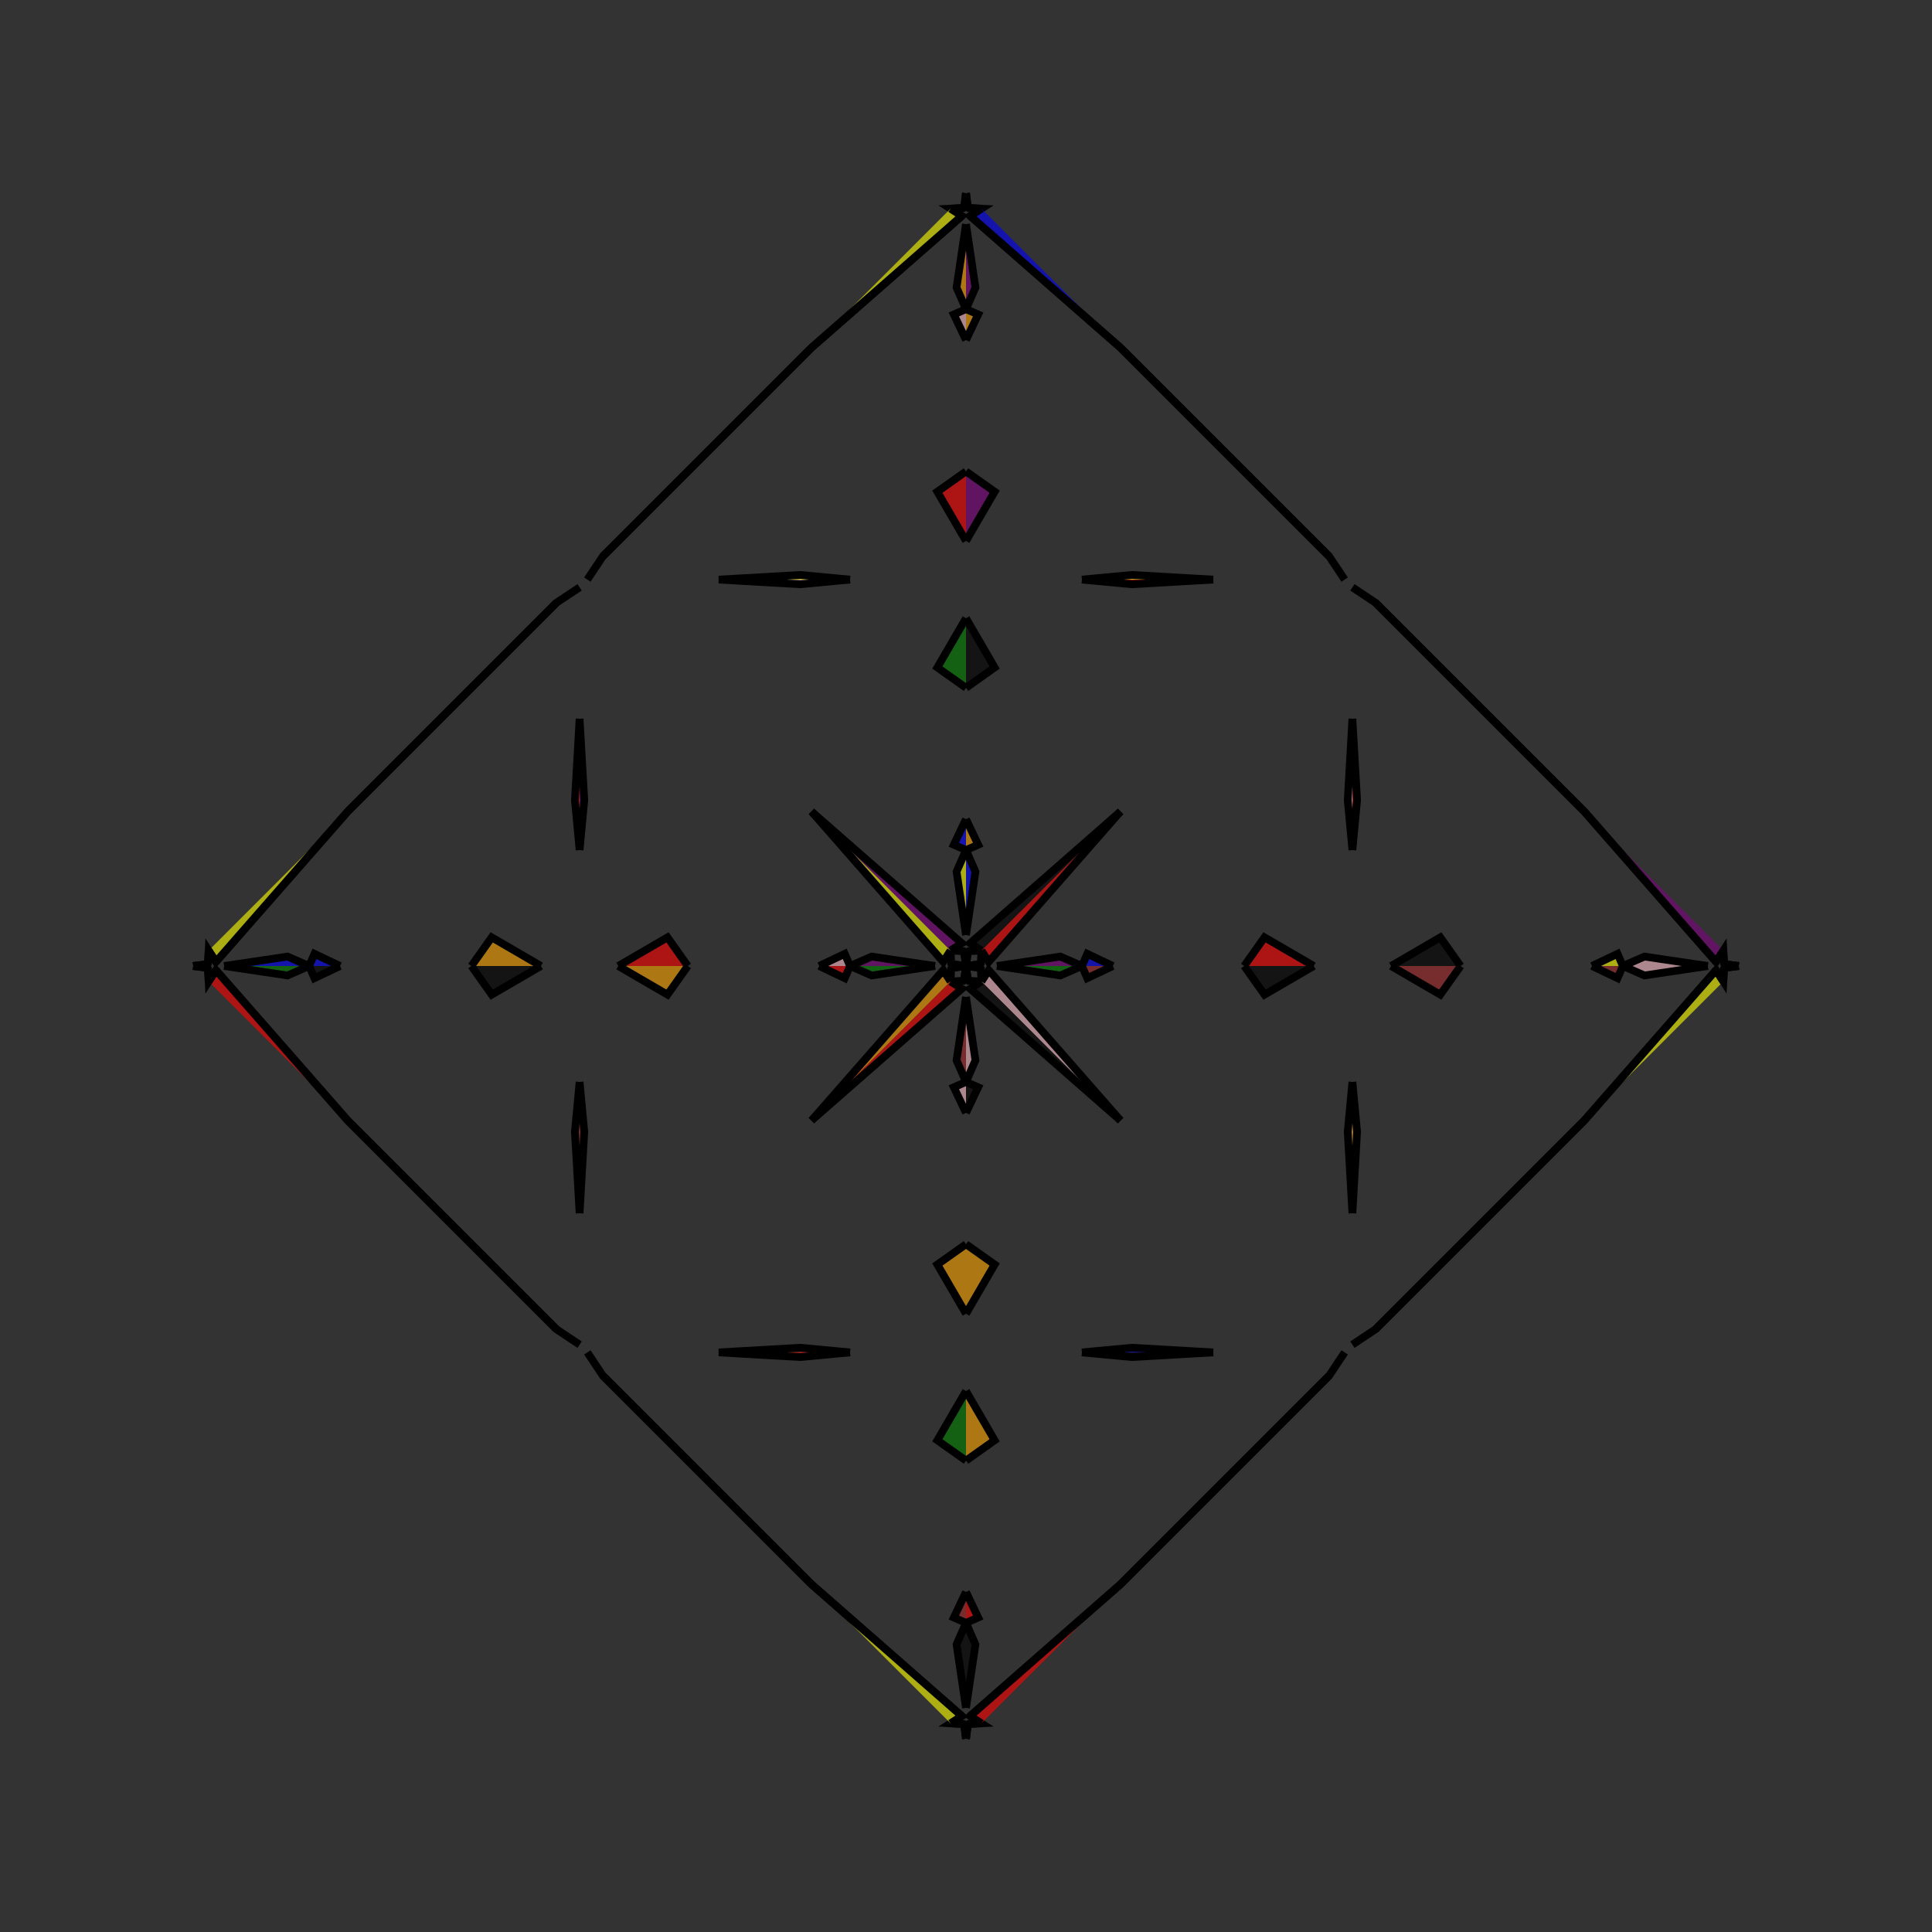 <?xml version="1.0" encoding="UTF-8"?>
<svg xmlns="http://www.w3.org/2000/svg" xmlns:xlink="http://www.w3.org/1999/xlink"
     width="250" height="250" viewBox="-125.0 -125.0 250 250">
<rect x="-125.0" y="-125.0" width="250" height="250" fill="#333333" stroke="none"/>
<defs>
</defs>
<path d="M4.0,-0.0 L12.205,-1.222 L15.0,-0.0" fill="purple" fill-opacity="0.6" stroke="black" stroke-width="1" />
<path d="M4.0,-0.0 L12.205,1.222 L15.0,-0.0" fill="green" fill-opacity="0.6" stroke="black" stroke-width="1" />
<path d="M15.0,-0.0 L15.691,-1.575 L19.0,-0.0" fill="blue" fill-opacity="0.6" stroke="black" stroke-width="1" />
<path d="M15.0,-0.0 L15.691,1.575 L19.0,-0.0" fill="brown" fill-opacity="0.6" stroke="black" stroke-width="1" />
<path d="M33.0,67.0 L22.0,78.0 L20.0,80.0" fill="red" fill-opacity="0.6" stroke="black" stroke-width="1" />
<path d="M33.0,-67.0 L22.0,-78.0 L20.0,-80.0" fill="red" fill-opacity="0.6" stroke="black" stroke-width="1" />
<path d="M36.0,-0.0 L38.627,-3.707 L45.0,-0.0" fill="red" fill-opacity="0.6" stroke="black" stroke-width="1" />
<path d="M36.0,-0.0 L38.627,3.707 L45.0,-0.0" fill="black" fill-opacity="0.6" stroke="black" stroke-width="1" />
<path d="M50.0,-15.0 L49.395,-21.45 L50.0,-32.0" fill="pink" fill-opacity="0.6" stroke="black" stroke-width="1" />
<path d="M50.0,15.0 L49.395,21.45 L50.0,32.0" fill="orange" fill-opacity="0.6" stroke="black" stroke-width="1" />
<path d="M49.0,50.0 L47.0,53.0 L42.0,58.0" fill="green" fill-opacity="0.6" stroke="black" stroke-width="1" />
<path d="M49.0,-50.0 L47.0,-53.0 L42.0,-58.0" fill="orange" fill-opacity="0.6" stroke="black" stroke-width="1" />
<path d="M47.0,53.0 L42.0,58.0 L39.0,61.0" fill="green" fill-opacity="0.6" stroke="black" stroke-width="1" />
<path d="M47.0,-53.0 L42.0,-58.0 L39.0,-61.0" fill="pink" fill-opacity="0.6" stroke="black" stroke-width="1" />
<path d="M42.0,58.0 L39.0,61.0 L33.0,67.0" fill="green" fill-opacity="0.6" stroke="black" stroke-width="1" />
<path d="M42.0,-58.0 L39.0,-61.0 L33.0,-67.0" fill="black" fill-opacity="0.6" stroke="black" stroke-width="1" />
<path d="M39.0,61.0 L33.0,67.0 L22.0,78.0" fill="red" fill-opacity="0.6" stroke="black" stroke-width="1" />
<path d="M39.0,-61.0 L33.0,-67.0 L22.0,-78.0" fill="blue" fill-opacity="0.6" stroke="black" stroke-width="1" />
<path d="M22.0,78.0 L20.0,80.0 L0.537,97.059" fill="orange" fill-opacity="0.6" stroke="black" stroke-width="1" />
<path d="M22.0,-78.0 L20.0,-80.0 L0.537,-97.059" fill="blue" fill-opacity="0.6" stroke="black" stroke-width="1" />
<path d="M20.0,-20.0 L2.941,-0.537 L2.0,-2.0" fill="red" fill-opacity="0.6" stroke="black" stroke-width="1" />
<path d="M20.0,20.0 L2.941,0.537 L2.0,2.0" fill="pink" fill-opacity="0.6" stroke="black" stroke-width="1" />
<path d="M0.537,97.059 L2.0,98.0 L0.375,98.084" fill="orange" fill-opacity="0.6" stroke="black" stroke-width="1" />
<path d="M0.537,-97.059 L2.0,-98.0 L0.375,-98.084" fill="green" fill-opacity="0.6" stroke="black" stroke-width="1" />
<path d="M2.0,-2.0 L1.916,-0.375 L1.683,-0.214" fill="purple" fill-opacity="0.6" stroke="black" stroke-width="1" />
<path d="M2.0,2.0 L1.916,0.375 L1.683,0.214" fill="black" fill-opacity="0.6" stroke="black" stroke-width="1" />
<path d="M1.916,-0.375 L1.683,-0.214 L0.072,-0.016" fill="yellow" fill-opacity="0.6" stroke="black" stroke-width="1" />
<path d="M1.916,0.375 L1.683,0.214 L0.072,0.016" fill="orange" fill-opacity="0.6" stroke="black" stroke-width="1" />
<path d="M1.683,-0.214 L0.072,-0.016 L0.0,-0.0" fill="red" fill-opacity="0.6" stroke="black" stroke-width="1" />
<path d="M1.683,0.214 L0.072,0.016 L0.0,-0.0" fill="blue" fill-opacity="0.6" stroke="black" stroke-width="1" />
<path d="M-4.0,-0.0 L-12.205,-1.222 L-15.0,-0.0" fill="purple" fill-opacity="0.6" stroke="black" stroke-width="1" />
<path d="M-4.0,-0.0 L-12.205,1.222 L-15.0,-0.0" fill="green" fill-opacity="0.6" stroke="black" stroke-width="1" />
<path d="M-15.0,-0.0 L-15.691,-1.575 L-19.0,-0.0" fill="pink" fill-opacity="0.6" stroke="black" stroke-width="1" />
<path d="M-15.0,-0.0 L-15.691,1.575 L-19.0,-0.0" fill="red" fill-opacity="0.6" stroke="black" stroke-width="1" />
<path d="M-33.0,67.0 L-22.0,78.0 L-20.0,80.0" fill="blue" fill-opacity="0.6" stroke="black" stroke-width="1" />
<path d="M-33.0,-67.0 L-22.0,-78.0 L-20.0,-80.0" fill="orange" fill-opacity="0.6" stroke="black" stroke-width="1" />
<path d="M-36.0,-0.0 L-38.627,-3.707 L-45.0,-0.0" fill="red" fill-opacity="0.6" stroke="black" stroke-width="1" />
<path d="M-36.0,-0.0 L-38.627,3.707 L-45.0,-0.0" fill="orange" fill-opacity="0.6" stroke="black" stroke-width="1" />
<path d="M-50.0,-15.0 L-49.395,-21.45 L-50.0,-32.0" fill="purple" fill-opacity="0.6" stroke="black" stroke-width="1" />
<path d="M-50.0,15.0 L-49.395,21.45 L-50.0,32.0" fill="brown" fill-opacity="0.6" stroke="black" stroke-width="1" />
<path d="M-49.0,50.0 L-47.0,53.0 L-42.0,58.0" fill="green" fill-opacity="0.6" stroke="black" stroke-width="1" />
<path d="M-49.0,-50.0 L-47.0,-53.0 L-42.0,-58.0" fill="pink" fill-opacity="0.6" stroke="black" stroke-width="1" />
<path d="M-47.0,53.0 L-42.0,58.0 L-39.0,61.0" fill="black" fill-opacity="0.6" stroke="black" stroke-width="1" />
<path d="M-47.0,-53.0 L-42.0,-58.0 L-39.0,-61.0" fill="blue" fill-opacity="0.6" stroke="black" stroke-width="1" />
<path d="M-42.0,58.0 L-39.0,61.0 L-33.0,67.0" fill="brown" fill-opacity="0.6" stroke="black" stroke-width="1" />
<path d="M-42.0,-58.0 L-39.0,-61.0 L-33.0,-67.0" fill="blue" fill-opacity="0.6" stroke="black" stroke-width="1" />
<path d="M-39.0,61.0 L-33.0,67.0 L-22.0,78.0" fill="green" fill-opacity="0.6" stroke="black" stroke-width="1" />
<path d="M-39.0,-61.0 L-33.0,-67.0 L-22.0,-78.0" fill="brown" fill-opacity="0.6" stroke="black" stroke-width="1" />
<path d="M-22.0,78.0 L-20.0,80.0 L-0.537,97.059" fill="green" fill-opacity="0.6" stroke="black" stroke-width="1" />
<path d="M-22.0,-78.0 L-20.0,-80.0 L-0.537,-97.059" fill="pink" fill-opacity="0.6" stroke="black" stroke-width="1" />
<path d="M-20.0,-20.0 L-2.941,-0.537 L-2.0,-2.0" fill="yellow" fill-opacity="0.6" stroke="black" stroke-width="1" />
<path d="M-20.0,20.0 L-2.941,0.537 L-2.0,2.0" fill="orange" fill-opacity="0.6" stroke="black" stroke-width="1" />
<path d="M-0.537,97.059 L-2.0,98.0 L-0.375,98.084" fill="orange" fill-opacity="0.6" stroke="black" stroke-width="1" />
<path d="M-0.537,-97.059 L-2.0,-98.0 L-0.375,-98.084" fill="brown" fill-opacity="0.6" stroke="black" stroke-width="1" />
<path d="M-2.0,-2.0 L-1.916,-0.375 L-1.683,-0.214" fill="red" fill-opacity="0.6" stroke="black" stroke-width="1" />
<path d="M-2.0,2.0 L-1.916,0.375 L-1.683,0.214" fill="blue" fill-opacity="0.6" stroke="black" stroke-width="1" />
<path d="M-1.916,-0.375 L-1.683,-0.214 L-0.072,-0.016" fill="red" fill-opacity="0.6" stroke="black" stroke-width="1" />
<path d="M-1.916,0.375 L-1.683,0.214 L-0.072,0.016" fill="black" fill-opacity="0.6" stroke="black" stroke-width="1" />
<path d="M-1.683,-0.214 L-0.072,-0.016 L0.0,-0.0" fill="black" fill-opacity="0.6" stroke="black" stroke-width="1" />
<path d="M-1.683,0.214 L-0.072,0.016 L0.0,-0.0" fill="brown" fill-opacity="0.6" stroke="black" stroke-width="1" />
<path d="M96.0,-0.0 L87.795,1.222 L85.0,-0.0" fill="pink" fill-opacity="0.6" stroke="black" stroke-width="1" />
<path d="M96.0,-0.0 L87.795,-1.222 L85.0,-0.0" fill="pink" fill-opacity="0.6" stroke="black" stroke-width="1" />
<path d="M85.0,-0.0 L84.309,1.575 L81.0,-0.0" fill="brown" fill-opacity="0.6" stroke="black" stroke-width="1" />
<path d="M85.0,-0.0 L84.309,-1.575 L81.0,-0.0" fill="yellow" fill-opacity="0.6" stroke="black" stroke-width="1" />
<path d="M67.0,33.0 L78.0,22.0 L80.0,20.0" fill="red" fill-opacity="0.6" stroke="black" stroke-width="1" />
<path d="M67.0,-33.0 L78.0,-22.0 L80.0,-20.0" fill="yellow" fill-opacity="0.6" stroke="black" stroke-width="1" />
<path d="M64.0,-0.0 L61.373,3.707 L55.0,-0.0" fill="brown" fill-opacity="0.6" stroke="black" stroke-width="1" />
<path d="M64.0,-0.0 L61.373,-3.707 L55.0,-0.0" fill="black" fill-opacity="0.6" stroke="black" stroke-width="1" />
<path d="M50.0,15.0 L50.605,21.45 L50.0,32.0" fill="orange" fill-opacity="0.6" stroke="black" stroke-width="1" />
<path d="M50.0,-15.0 L50.605,-21.45 L50.0,-32.0" fill="red" fill-opacity="0.6" stroke="black" stroke-width="1" />
<path d="M50.0,49.0 L53.0,47.0 L58.0,42.0" fill="purple" fill-opacity="0.6" stroke="black" stroke-width="1" />
<path d="M50.0,-49.0 L53.0,-47.0 L58.0,-42.0" fill="blue" fill-opacity="0.6" stroke="black" stroke-width="1" />
<path d="M53.0,47.0 L58.0,42.0 L61.0,39.0" fill="red" fill-opacity="0.6" stroke="black" stroke-width="1" />
<path d="M53.0,-47.0 L58.0,-42.0 L61.0,-39.0" fill="red" fill-opacity="0.6" stroke="black" stroke-width="1" />
<path d="M58.0,42.0 L61.0,39.0 L67.0,33.0" fill="blue" fill-opacity="0.6" stroke="black" stroke-width="1" />
<path d="M58.0,-42.0 L61.0,-39.0 L67.0,-33.0" fill="orange" fill-opacity="0.6" stroke="black" stroke-width="1" />
<path d="M61.0,39.0 L67.0,33.0 L78.0,22.0" fill="yellow" fill-opacity="0.6" stroke="black" stroke-width="1" />
<path d="M61.0,-39.0 L67.0,-33.0 L78.0,-22.0" fill="orange" fill-opacity="0.6" stroke="black" stroke-width="1" />
<path d="M78.0,22.0 L80.0,20.0 L97.059,0.537" fill="black" fill-opacity="0.6" stroke="black" stroke-width="1" />
<path d="M78.0,-22.0 L80.0,-20.0 L97.059,-0.537" fill="red" fill-opacity="0.6" stroke="black" stroke-width="1" />
<path d="M80.0,20.0 L97.059,0.537 L98.0,2.0" fill="yellow" fill-opacity="0.6" stroke="black" stroke-width="1" />
<path d="M80.0,-20.0 L97.059,-0.537 L98.0,-2.0" fill="purple" fill-opacity="0.6" stroke="black" stroke-width="1" />
<path d="M97.059,0.537 L98.0,2.0 L98.084,0.375" fill="yellow" fill-opacity="0.6" stroke="black" stroke-width="1" />
<path d="M97.059,-0.537 L98.0,-2.0 L98.084,-0.375" fill="green" fill-opacity="0.6" stroke="black" stroke-width="1" />
<path d="M98.0,2.0 L98.084,0.375 L98.317,0.214" fill="green" fill-opacity="0.6" stroke="black" stroke-width="1" />
<path d="M98.0,-2.0 L98.084,-0.375 L98.317,-0.214" fill="blue" fill-opacity="0.6" stroke="black" stroke-width="1" />
<path d="M98.084,0.375 L98.317,0.214 L99.928,0.016" fill="blue" fill-opacity="0.6" stroke="black" stroke-width="1" />
<path d="M98.084,-0.375 L98.317,-0.214 L99.928,-0.016" fill="brown" fill-opacity="0.6" stroke="black" stroke-width="1" />
<path d="M98.317,0.214 L99.928,0.016 L100.0,-0.0" fill="green" fill-opacity="0.6" stroke="black" stroke-width="1" />
<path d="M98.317,-0.214 L99.928,-0.016 L100.0,-0.0" fill="pink" fill-opacity="0.6" stroke="black" stroke-width="1" />
<path d="M0.0,-4.0 L1.222,-12.205 L0.0,-15.0" fill="blue" fill-opacity="0.6" stroke="black" stroke-width="1" />
<path d="M0.0,4.0 L1.222,12.205 L0.0,15.0" fill="pink" fill-opacity="0.6" stroke="black" stroke-width="1" />
<path d="M0.0,96.0 L1.222,87.795 L0.0,85.0" fill="black" fill-opacity="0.6" stroke="black" stroke-width="1" />
<path d="M0.0,-96.0 L1.222,-87.795 L0.0,-85.0" fill="purple" fill-opacity="0.6" stroke="black" stroke-width="1" />
<path d="M0.0,-15.0 L1.575,-15.691 L0.0,-19.0" fill="orange" fill-opacity="0.6" stroke="black" stroke-width="1" />
<path d="M0.0,15.0 L1.575,15.691 L0.0,19.0" fill="black" fill-opacity="0.6" stroke="black" stroke-width="1" />
<path d="M0.0,85.0 L1.575,84.309 L0.0,81.0" fill="red" fill-opacity="0.6" stroke="black" stroke-width="1" />
<path d="M0.0,-85.0 L1.575,-84.309 L0.0,-81.0" fill="orange" fill-opacity="0.6" stroke="black" stroke-width="1" />
<path d="M0.0,-36.0 L3.707,-38.627 L0.0,-45.0" fill="black" fill-opacity="0.6" stroke="black" stroke-width="1" />
<path d="M0.0,36.0 L3.707,38.627 L0.0,45.0" fill="orange" fill-opacity="0.6" stroke="black" stroke-width="1" />
<path d="M0.0,64.0 L3.707,61.373 L0.0,55.0" fill="orange" fill-opacity="0.6" stroke="black" stroke-width="1" />
<path d="M0.0,-64.0 L3.707,-61.373 L0.0,-55.0" fill="purple" fill-opacity="0.6" stroke="black" stroke-width="1" />
<path d="M15.0,-50.0 L21.45,-49.395 L32.0,-50.0" fill="red" fill-opacity="0.6" stroke="black" stroke-width="1" />
<path d="M15.0,50.0 L21.45,49.395 L32.0,50.0" fill="blue" fill-opacity="0.6" stroke="black" stroke-width="1" />
<path d="M15.0,50.0 L21.45,50.605 L32.0,50.0" fill="black" fill-opacity="0.6" stroke="black" stroke-width="1" />
<path d="M15.0,-50.0 L21.45,-50.605 L32.0,-50.0" fill="yellow" fill-opacity="0.6" stroke="black" stroke-width="1" />
<path d="M20.0,-20.0 L0.537,-2.941 L2.0,-2.0" fill="black" fill-opacity="0.6" stroke="black" stroke-width="1" />
<path d="M20.0,20.0 L0.537,2.941 L2.0,2.0" fill="black" fill-opacity="0.6" stroke="black" stroke-width="1" />
<path d="M20.0,80.0 L0.537,97.059 L2.0,98.0" fill="red" fill-opacity="0.6" stroke="black" stroke-width="1" />
<path d="M20.0,-80.0 L0.537,-97.059 L2.0,-98.0" fill="blue" fill-opacity="0.6" stroke="black" stroke-width="1" />
<path d="M2.0,-2.0 L0.375,-1.916 L0.214,-1.683" fill="black" fill-opacity="0.6" stroke="black" stroke-width="1" />
<path d="M2.0,2.0 L0.375,1.916 L0.214,1.683" fill="purple" fill-opacity="0.6" stroke="black" stroke-width="1" />
<path d="M2.0,98.0 L0.375,98.084 L0.214,98.317" fill="yellow" fill-opacity="0.6" stroke="black" stroke-width="1" />
<path d="M2.0,-98.0 L0.375,-98.084 L0.214,-98.317" fill="orange" fill-opacity="0.6" stroke="black" stroke-width="1" />
<path d="M0.375,-1.916 L0.214,-1.683 L0.016,-0.072" fill="orange" fill-opacity="0.6" stroke="black" stroke-width="1" />
<path d="M0.375,1.916 L0.214,1.683 L0.016,0.072" fill="blue" fill-opacity="0.6" stroke="black" stroke-width="1" />
<path d="M0.375,98.084 L0.214,98.317 L0.016,99.928" fill="green" fill-opacity="0.6" stroke="black" stroke-width="1" />
<path d="M0.375,-98.084 L0.214,-98.317 L0.016,-99.928" fill="blue" fill-opacity="0.6" stroke="black" stroke-width="1" />
<path d="M0.214,-1.683 L0.016,-0.072 L0.0,-0.0" fill="red" fill-opacity="0.6" stroke="black" stroke-width="1" />
<path d="M0.214,1.683 L0.016,0.072 L0.0,-0.0" fill="brown" fill-opacity="0.6" stroke="black" stroke-width="1" />
<path d="M0.214,98.317 L0.016,99.928 L0.0,100.0" fill="purple" fill-opacity="0.6" stroke="black" stroke-width="1" />
<path d="M0.214,-98.317 L0.016,-99.928 L0.0,-100.0" fill="orange" fill-opacity="0.6" stroke="black" stroke-width="1" />
<path d="M0.0,96.0 L-1.222,87.795 L0.0,85.0" fill="black" fill-opacity="0.6" stroke="black" stroke-width="1" />
<path d="M0.0,-4.0 L-1.222,-12.205 L0.0,-15.0" fill="yellow" fill-opacity="0.6" stroke="black" stroke-width="1" />
<path d="M0.0,4.0 L-1.222,12.205 L0.0,15.0" fill="brown" fill-opacity="0.6" stroke="black" stroke-width="1" />
<path d="M0.0,-96.0 L-1.222,-87.795 L0.0,-85.0" fill="orange" fill-opacity="0.6" stroke="black" stroke-width="1" />
<path d="M0.0,85.0 L-1.575,84.309 L0.0,81.0" fill="brown" fill-opacity="0.6" stroke="black" stroke-width="1" />
<path d="M0.0,-15.0 L-1.575,-15.691 L0.0,-19.0" fill="blue" fill-opacity="0.6" stroke="black" stroke-width="1" />
<path d="M0.0,15.0 L-1.575,15.691 L0.0,19.0" fill="pink" fill-opacity="0.6" stroke="black" stroke-width="1" />
<path d="M0.0,-85.0 L-1.575,-84.309 L0.0,-81.0" fill="pink" fill-opacity="0.6" stroke="black" stroke-width="1" />
<path d="M0.0,64.0 L-3.707,61.373 L0.0,55.0" fill="green" fill-opacity="0.6" stroke="black" stroke-width="1" />
<path d="M0.0,-36.0 L-3.707,-38.627 L0.0,-45.0" fill="green" fill-opacity="0.6" stroke="black" stroke-width="1" />
<path d="M0.0,36.0 L-3.707,38.627 L0.0,45.0" fill="orange" fill-opacity="0.6" stroke="black" stroke-width="1" />
<path d="M0.0,-64.0 L-3.707,-61.373 L0.0,-55.0" fill="red" fill-opacity="0.6" stroke="black" stroke-width="1" />
<path d="M-15.0,50.0 L-21.45,50.605 L-32.0,50.0" fill="red" fill-opacity="0.6" stroke="black" stroke-width="1" />
<path d="M-15.0,-50.0 L-21.45,-49.395 L-32.0,-50.0" fill="pink" fill-opacity="0.6" stroke="black" stroke-width="1" />
<path d="M-15.0,50.0 L-21.45,49.395 L-32.0,50.0" fill="brown" fill-opacity="0.6" stroke="black" stroke-width="1" />
<path d="M-15.0,-50.0 L-21.45,-50.605 L-32.0,-50.0" fill="yellow" fill-opacity="0.6" stroke="black" stroke-width="1" />
<path d="M-20.0,80.0 L-0.537,97.059 L-2.0,98.0" fill="yellow" fill-opacity="0.6" stroke="black" stroke-width="1" />
<path d="M-20.0,-20.0 L-0.537,-2.941 L-2.0,-2.0" fill="purple" fill-opacity="0.6" stroke="black" stroke-width="1" />
<path d="M-20.0,20.0 L-0.537,2.941 L-2.0,2.0" fill="red" fill-opacity="0.6" stroke="black" stroke-width="1" />
<path d="M-20.0,-80.0 L-0.537,-97.059 L-2.0,-98.0" fill="yellow" fill-opacity="0.6" stroke="black" stroke-width="1" />
<path d="M-2.0,98.0 L-0.375,98.084 L-0.214,98.317" fill="red" fill-opacity="0.6" stroke="black" stroke-width="1" />
<path d="M-2.0,-2.0 L-0.375,-1.916 L-0.214,-1.683" fill="blue" fill-opacity="0.6" stroke="black" stroke-width="1" />
<path d="M-2.0,2.0 L-0.375,1.916 L-0.214,1.683" fill="black" fill-opacity="0.6" stroke="black" stroke-width="1" />
<path d="M-2.0,-98.0 L-0.375,-98.084 L-0.214,-98.317" fill="green" fill-opacity="0.6" stroke="black" stroke-width="1" />
<path d="M-0.375,98.084 L-0.214,98.317 L-0.016,99.928" fill="red" fill-opacity="0.6" stroke="black" stroke-width="1" />
<path d="M-0.375,-1.916 L-0.214,-1.683 L-0.016,-0.072" fill="brown" fill-opacity="0.6" stroke="black" stroke-width="1" />
<path d="M-0.375,1.916 L-0.214,1.683 L-0.016,0.072" fill="yellow" fill-opacity="0.6" stroke="black" stroke-width="1" />
<path d="M-0.375,-98.084 L-0.214,-98.317 L-0.016,-99.928" fill="blue" fill-opacity="0.6" stroke="black" stroke-width="1" />
<path d="M-0.214,98.317 L-0.016,99.928 L0.0,100.0" fill="red" fill-opacity="0.6" stroke="black" stroke-width="1" />
<path d="M-0.214,-1.683 L-0.016,-0.072 L0.0,-0.0" fill="red" fill-opacity="0.6" stroke="black" stroke-width="1" />
<path d="M-0.214,1.683 L-0.016,0.072 L0.0,-0.0" fill="purple" fill-opacity="0.6" stroke="black" stroke-width="1" />
<path d="M-0.214,-98.317 L-0.016,-99.928 L0.0,-100.0" fill="orange" fill-opacity="0.6" stroke="black" stroke-width="1" />
<path d="M-96.0,-0.0 L-87.795,-1.222 L-85.0,-0.0" fill="blue" fill-opacity="0.6" stroke="black" stroke-width="1" />
<path d="M-96.0,-0.0 L-87.795,1.222 L-85.0,-0.0" fill="green" fill-opacity="0.6" stroke="black" stroke-width="1" />
<path d="M-85.0,-0.0 L-84.309,-1.575 L-81.0,-0.0" fill="blue" fill-opacity="0.6" stroke="black" stroke-width="1" />
<path d="M-85.0,-0.0 L-84.309,1.575 L-81.0,-0.0" fill="black" fill-opacity="0.6" stroke="black" stroke-width="1" />
<path d="M-67.0,-33.0 L-78.0,-22.0 L-80.0,-20.0" fill="green" fill-opacity="0.6" stroke="black" stroke-width="1" />
<path d="M-67.0,33.0 L-78.0,22.0 L-80.0,20.0" fill="orange" fill-opacity="0.6" stroke="black" stroke-width="1" />
<path d="M-64.0,-0.0 L-61.373,-3.707 L-55.0,-0.0" fill="orange" fill-opacity="0.6" stroke="black" stroke-width="1" />
<path d="M-64.0,-0.0 L-61.373,3.707 L-55.0,-0.0" fill="black" fill-opacity="0.6" stroke="black" stroke-width="1" />
<path d="M-50.0,-15.0 L-50.605,-21.45 L-50.0,-32.0" fill="red" fill-opacity="0.6" stroke="black" stroke-width="1" />
<path d="M-50.0,15.0 L-50.605,21.45 L-50.0,32.0" fill="brown" fill-opacity="0.6" stroke="black" stroke-width="1" />
<path d="M-50.0,-49.0 L-53.0,-47.0 L-58.0,-42.0" fill="purple" fill-opacity="0.6" stroke="black" stroke-width="1" />
<path d="M-50.0,49.0 L-53.0,47.0 L-58.0,42.0" fill="black" fill-opacity="0.6" stroke="black" stroke-width="1" />
<path d="M-53.0,-47.0 L-58.0,-42.0 L-61.0,-39.0" fill="pink" fill-opacity="0.6" stroke="black" stroke-width="1" />
<path d="M-53.0,47.0 L-58.0,42.0 L-61.0,39.0" fill="purple" fill-opacity="0.6" stroke="black" stroke-width="1" />
<path d="M-58.0,-42.0 L-61.0,-39.0 L-67.0,-33.0" fill="red" fill-opacity="0.6" stroke="black" stroke-width="1" />
<path d="M-58.0,42.0 L-61.0,39.0 L-67.0,33.0" fill="pink" fill-opacity="0.6" stroke="black" stroke-width="1" />
<path d="M-61.0,-39.0 L-67.0,-33.0 L-78.0,-22.0" fill="green" fill-opacity="0.6" stroke="black" stroke-width="1" />
<path d="M-61.0,39.0 L-67.0,33.0 L-78.0,22.0" fill="blue" fill-opacity="0.6" stroke="black" stroke-width="1" />
<path d="M-78.0,-22.0 L-80.0,-20.0 L-97.059,-0.537" fill="brown" fill-opacity="0.6" stroke="black" stroke-width="1" />
<path d="M-78.0,22.0 L-80.0,20.0 L-97.059,0.537" fill="orange" fill-opacity="0.6" stroke="black" stroke-width="1" />
<path d="M-80.0,-20.0 L-97.059,-0.537 L-98.0,-2.0" fill="yellow" fill-opacity="0.6" stroke="black" stroke-width="1" />
<path d="M-80.0,20.0 L-97.059,0.537 L-98.0,2.0" fill="red" fill-opacity="0.6" stroke="black" stroke-width="1" />
<path d="M-97.059,-0.537 L-98.0,-2.0 L-98.084,-0.375" fill="pink" fill-opacity="0.6" stroke="black" stroke-width="1" />
<path d="M-97.059,0.537 L-98.0,2.0 L-98.084,0.375" fill="yellow" fill-opacity="0.6" stroke="black" stroke-width="1" />
<path d="M-98.0,-2.0 L-98.084,-0.375 L-98.317,-0.214" fill="brown" fill-opacity="0.6" stroke="black" stroke-width="1" />
<path d="M-98.0,2.0 L-98.084,0.375 L-98.317,0.214" fill="purple" fill-opacity="0.6" stroke="black" stroke-width="1" />
<path d="M-98.084,-0.375 L-98.317,-0.214 L-99.928,-0.016" fill="green" fill-opacity="0.6" stroke="black" stroke-width="1" />
<path d="M-98.084,0.375 L-98.317,0.214 L-99.928,0.016" fill="orange" fill-opacity="0.6" stroke="black" stroke-width="1" />
<path d="M-98.317,-0.214 L-99.928,-0.016 L-100.0,-0.0" fill="yellow" fill-opacity="0.6" stroke="black" stroke-width="1" />
<path d="M-98.317,0.214 L-99.928,0.016 L-100.0,-0.0" fill="black" fill-opacity="0.6" stroke="black" stroke-width="1" />
</svg>